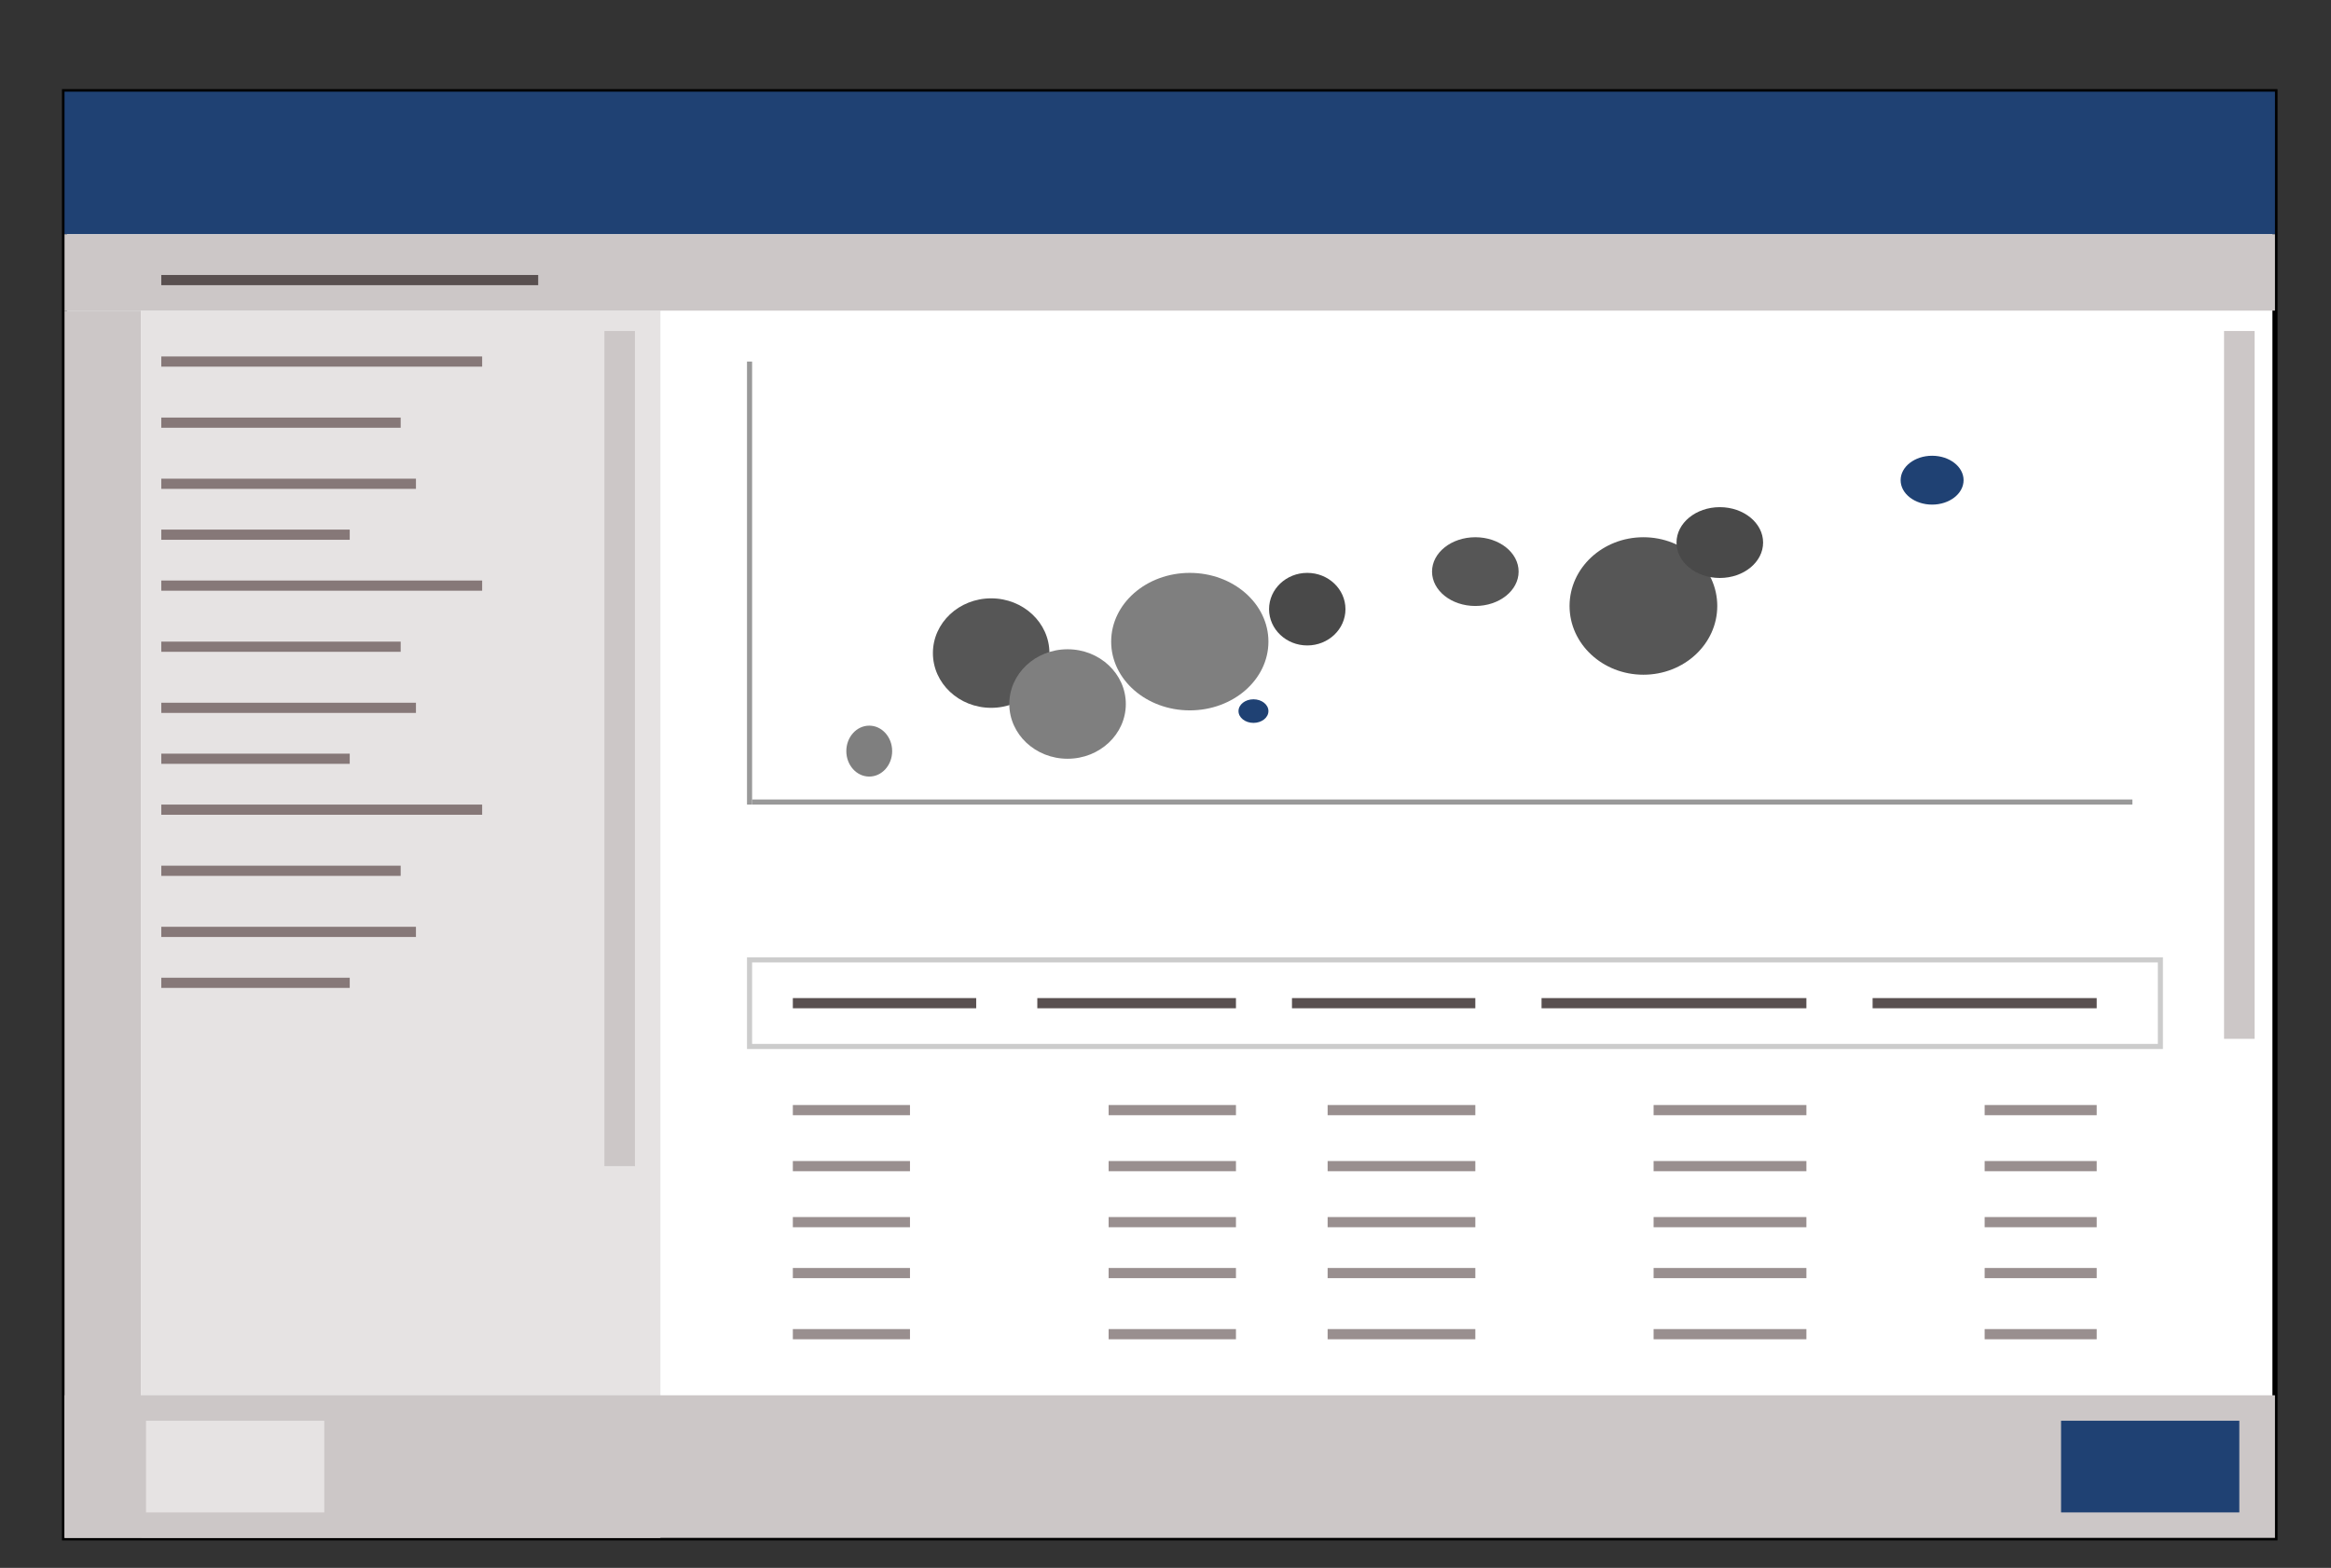 <?xml version="1.0" encoding="utf-8"?>
<!-- Generator: Adobe Illustrator 16.0.3, SVG Export Plug-In . SVG Version: 6.00 Build 0)  -->
<!DOCTYPE svg PUBLIC "-//W3C//DTD SVG 1.1//EN" "http://www.w3.org/Graphics/SVG/1.1/DTD/svg11.dtd">
<svg version="1.1" id="Layer_1" xmlns="http://www.w3.org/2000/svg" xmlns:xlink="http://www.w3.org/1999/xlink" x="0px" y="0px"
	 width="457.666px" height="307.889px" viewBox="0 0 457.666 307.889" enable-background="new 0 0 457.666 307.889"
	 xml:space="preserve">
<rect x="0" y="0" width="457.666" height="307.889" fill="#333333" stroke="none"/>
<rect x="12.666" y="18" fill="#FFFFFF" stroke="#000000" stroke-miterlimit="10" width="434" height="284"/>
<rect x="12.666" y="18" fill="#1F4173" width="434" height="28"/>
<rect x="12.666" y="61" fill="#CCC7C7" width="15" height="241"/>
<rect x="27.666" y="61" fill="#E6E3E3" width="102" height="241"/>
<rect x="12.666" y="274" fill="#CCC7C7" width="434" height="28"/>
<rect x="404.666" y="279" fill="#1F4173" width="35" height="18"/>
<rect x="28.666" y="279" fill="#E6E3E3" width="35" height="18"/>
<rect x="118.666" y="65" fill="#CCC7C7" width="6" height="164"/>
<rect x="12.666" y="46" fill="#CCC7C7" width="434" height="15"/>
<rect x="31.666" y="54" fill="#595050" width="74" height="2"/>
<rect x="31.666" y="70" fill="#867878" width="63" height="2"/>
<rect x="31.666" y="82" fill="#867878" width="47" height="2"/>
<rect x="31.666" y="94" fill="#867878" width="50" height="2"/>
<rect x="31.666" y="104" fill="#867878" width="37" height="2"/>
<rect x="31.666" y="114" fill="#867878" width="63" height="2"/>
<rect x="31.666" y="126" fill="#867878" width="47" height="2"/>
<rect x="31.666" y="138" fill="#867878" width="50" height="2"/>
<rect x="31.666" y="148" fill="#867878" width="37" height="2"/>
<rect x="31.666" y="158" fill="#867878" width="63" height="2"/>
<rect x="31.666" y="170" fill="#867878" width="47" height="2"/>
<rect x="31.666" y="182" fill="#867878" width="50" height="2"/>
<rect x="31.666" y="192" fill="#867878" width="37" height="2"/>
<line fill="none" stroke="#999999" stroke-miterlimit="10" x1="147.166" y1="71" x2="147.166" y2="158"/>
<line fill="none" stroke="#999999" stroke-miterlimit="10" x1="147.666" y1="157.5" x2="418.666" y2="157.5"/>
<ellipse fill="#1F4173" cx="246.104" cy="139.642" rx="2.938" ry="2.317"/>
<ellipse fill="#1F4173" cx="379.347" cy="94.296" rx="6.18" ry="4.797"/>
<ellipse fill="#565656" cx="322.666" cy="119" rx="14.5" ry="13.5"/>
<ellipse fill="#7F7F7F" cx="170.666" cy="147.5" rx="4.5" ry="5"/>
<ellipse fill="#494949" cx="337.666" cy="106.547" rx="8.5" ry="6.953"/>
<ellipse fill="#7F7F7F" cx="233.604" cy="126" rx="15.438" ry="13.5"/>
<rect x="147.166" y="188.5" fill="none" stroke="#CCCCCC" stroke-miterlimit="10" width="277" height="17"/>
<ellipse fill="#565656" cx="289.666" cy="112.25" rx="8.5" ry="6.75"/>
<ellipse fill="#565656" cx="194.604" cy="128.25" rx="11.438" ry="10.75"/>
<ellipse fill="#494949" cx="256.666" cy="119.625" rx="7.5" ry="7.125"/>
<ellipse fill="#7F7F7F" cx="209.604" cy="138.25" rx="11.438" ry="10.75"/>
<rect x="155.666" y="196" fill="#595050" width="36" height="2"/>
<rect x="203.666" y="196" fill="#595050" width="39" height="2"/>
<rect x="253.666" y="196" fill="#595050" width="36" height="2"/>
<rect x="302.666" y="196" fill="#595050" width="52" height="2"/>
<rect x="367.666" y="196" fill="#595050" width="44" height="2"/>
<rect x="155.666" y="217" fill="#998F8F" width="23" height="2"/>
<rect x="217.666" y="217" fill="#998F8F" width="25" height="2"/>
<rect x="260.666" y="217" fill="#998F8F" width="29" height="2"/>
<rect x="324.666" y="217" fill="#998F8F" width="30" height="2"/>
<rect x="389.666" y="217" fill="#998F8F" width="22" height="2"/>
<rect x="155.666" y="228" fill="#998F8F" width="23" height="2"/>
<rect x="217.666" y="228" fill="#998F8F" width="25" height="2"/>
<rect x="260.666" y="228" fill="#998F8F" width="29" height="2"/>
<rect x="324.666" y="228" fill="#998F8F" width="30" height="2"/>
<rect x="389.666" y="228" fill="#998F8F" width="22" height="2"/>
<rect x="155.666" y="239" fill="#998F8F" width="23" height="2"/>
<rect x="217.666" y="239" fill="#998F8F" width="25" height="2"/>
<rect x="260.666" y="239" fill="#998F8F" width="29" height="2"/>
<rect x="324.666" y="239" fill="#998F8F" width="30" height="2"/>
<rect x="389.666" y="239" fill="#998F8F" width="22" height="2"/>
<rect x="155.666" y="249" fill="#998F8F" width="23" height="2"/>
<rect x="217.666" y="249" fill="#998F8F" width="25" height="2"/>
<rect x="260.666" y="249" fill="#998F8F" width="29" height="2"/>
<rect x="324.666" y="249" fill="#998F8F" width="30" height="2"/>
<rect x="389.666" y="249" fill="#998F8F" width="22" height="2"/>
<rect x="155.666" y="261" fill="#998F8F" width="23" height="2"/>
<rect x="217.666" y="261" fill="#998F8F" width="25" height="2"/>
<rect x="260.666" y="261" fill="#998F8F" width="29" height="2"/>
<rect x="324.666" y="261" fill="#998F8F" width="30" height="2"/>
<rect x="389.666" y="261" fill="#998F8F" width="22" height="2"/>
<rect x="436.666" y="65" fill="#CCC7C7" width="6" height="139"/>
</svg>
